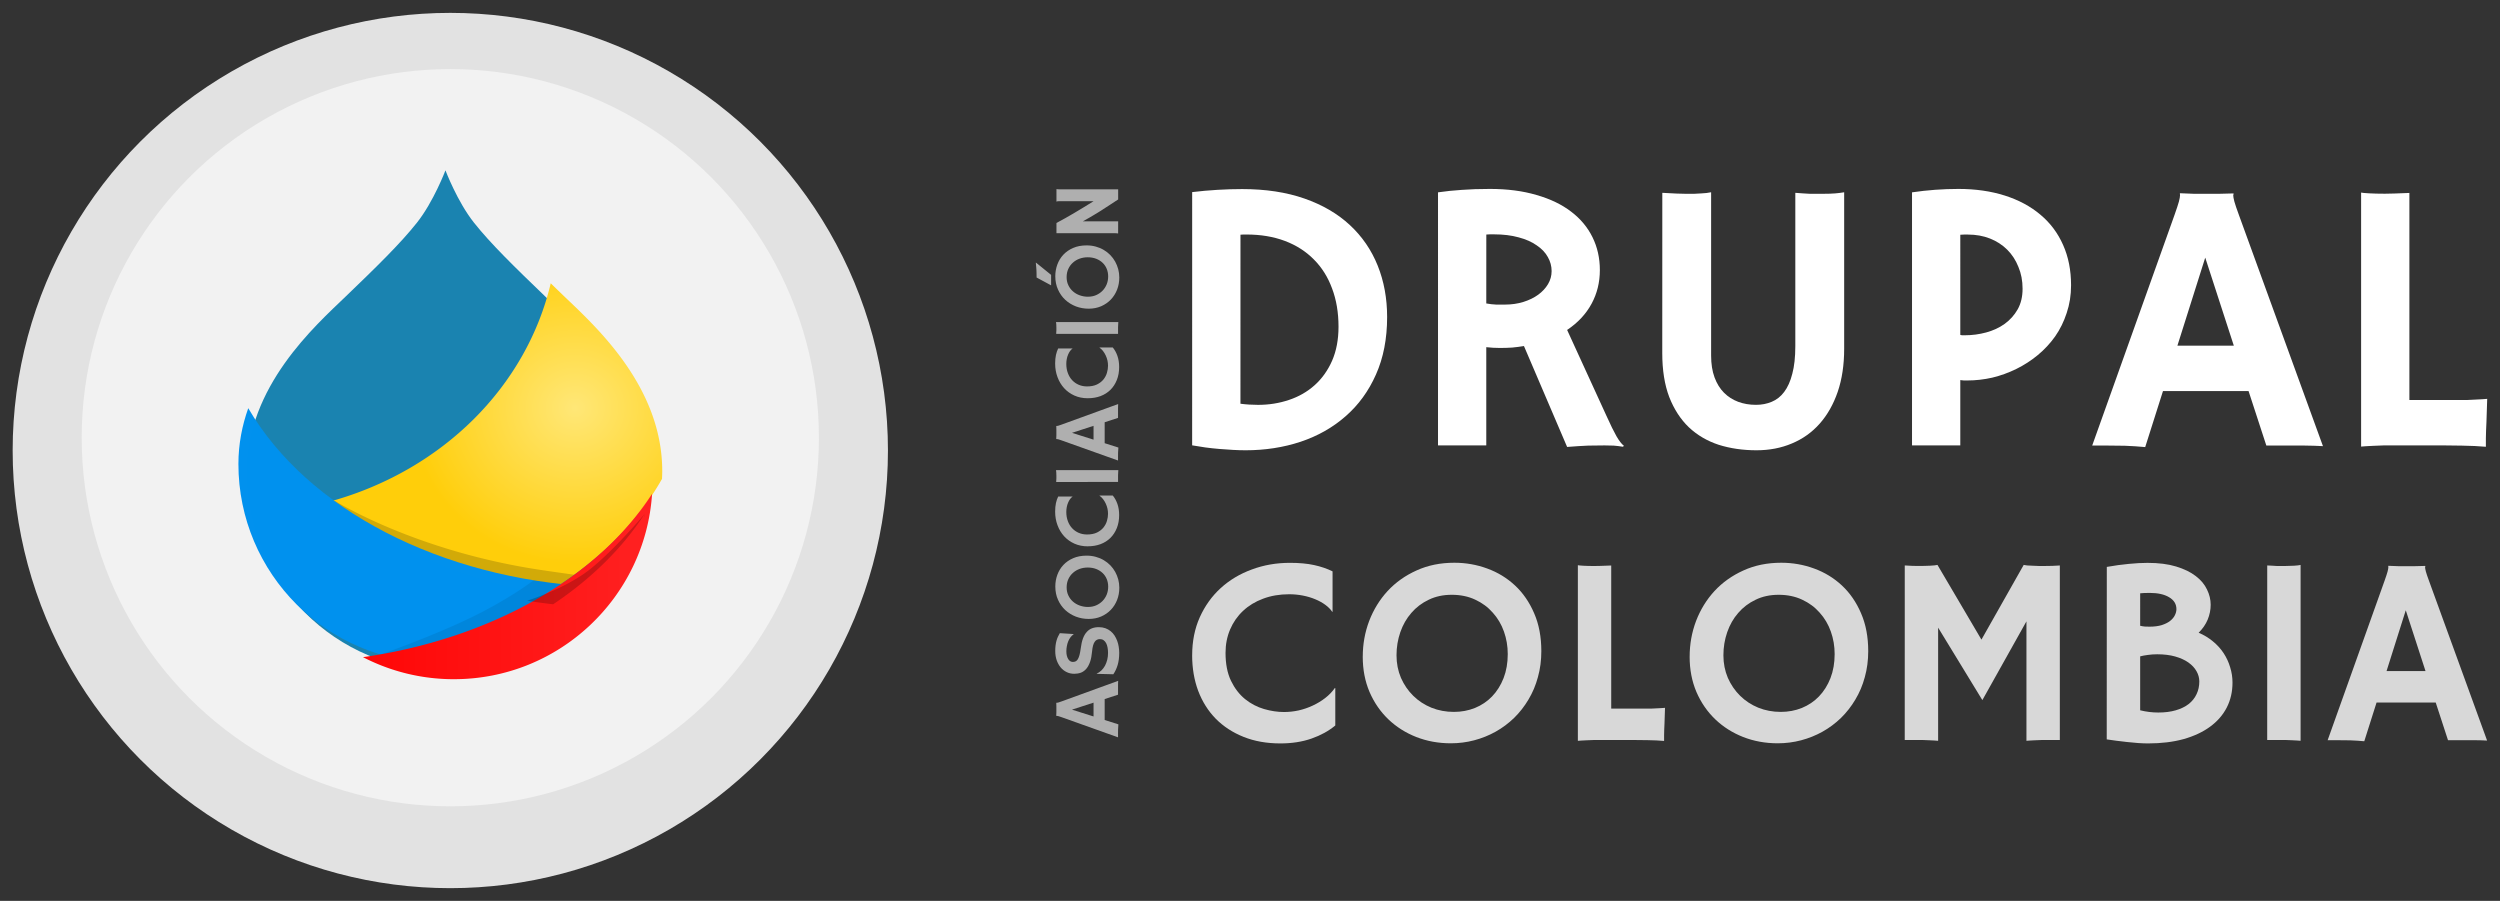 <?xml version="1.0" encoding="UTF-8"?>
<!-- Created with Inkscape (http://www.inkscape.org/) -->
<svg width="390.51" height="140.72" version="1.1" viewBox="0 0 103.32 37.231" xmlns="http://www.w3.org/2000/svg" xmlns:cc="http://creativecommons.org/ns#" xmlns:dc="http://purl.org/dc/elements/1.1/" xmlns:rdf="http://www.w3.org/1999/02/22-rdf-syntax-ns#" xmlns:xlink="http://www.w3.org/1999/xlink">
 <rect x="0" y="0" width="103.32" height="37.231" fill="#333333" stroke="none"/>
 <defs>
  <radialGradient id="radialGradient999-6-7-1-9" cx="-178.94" cy="239.76" r="10.502" gradientTransform="matrix(.649 0 0 .612 -63.126 262.1)" gradientUnits="userSpaceOnUse">
   <stop stop-color="#ffe777" offset="0"/>
   <stop stop-color="#ffce0a" offset="1"/>
  </radialGradient>
  <radialGradient id="radialGradient942-0-1-4-6" cx="-184.8" cy="236.58" r="11.307" gradientTransform="matrix(.649 0 0 .465 -63.126 298.81)" gradientUnits="userSpaceOnUse">
   <stop stop-color="#75c8ff" offset="0"/>
   <stop stop-color="#0091ee" stop-opacity=".996" offset="1"/>
  </radialGradient>
  <linearGradient id="linearGradient3786" x1="-729.9" x2="-660.26" y1="943.22" y2="943.22" gradientTransform="matrix(.172 0 0 .172 -62.783 254.35)" gradientUnits="userSpaceOnUse">
   <stop stop-color="#ff0606" offset="0"/>
   <stop stop-color="#ff2121" offset="1"/>
  </linearGradient>
 </defs>
 <g transform="translate(3.28 -13.801)">
  <g transform="translate(586.22 -700.7)">
   <circle cx="-570.89" cy="733.12" r="18.087" fill="#e2e2e2"/>
   <circle cx="-570.89" cy="732.59" r="15.234" fill="#f2f2f2"/>
   <g transform="translate(-386.47 322.53)">
    <path d="m-184.62 399.01s-0.488 1.291-1.175 2.159c-0.688 0.868-1.671 1.827-2.943 3.05-1.272 1.223-4.094 3.72-4.094 7.264 1.5e-4 4.535 3.677 8.212 8.212 8.212h5.3e-4c4.535-1.6e-4 8.212-3.677 8.212-8.212 0-3.544-2.821-6.041-4.094-7.264-1.272-1.223-2.255-2.182-2.943-3.05-0.688-0.868-1.176-2.159-1.176-2.159z" fill="#1a83b0"/>
    <path d="m-180.27 403.68a13.261 12.078 0 0 1-9.015 8.988 16.815 12.078 0 0 0 8.754 3.871 16.815 12.078 0 0 0 4.861-4.778c4e-3 -0.107 9e-3 -0.213 9e-3 -0.32 0-3.544-2.822-6.041-4.094-7.264-0.181-0.174-0.344-0.332-0.513-0.497z" fill="url(#radialGradient999-6-7-1-9)"/>
    <path d="m-189.19 412.67-7e-3 0.067a16.815 12.078 0 0 0 8.667 3.806 16.815 12.078 0 0 0 1.241-0.818c-0.429-0.06-0.86-0.12-1.363-0.195-5.244-0.78-8.537-2.86-8.537-2.86z" fill-opacity=".176"/>
    <path d="m-192.77 408.84c-0.252 0.71-0.407 1.479-0.407 2.305 1.5e-4 4.535 3.677 8.212 8.212 8.212h6.9e-4c2.619-1e-4 4.95-1.228 6.454-3.138-6.307-0.338-11.817-3.189-14.26-7.379z" fill="url(#radialGradient942-0-1-4-6)"/>
    <path d="m-180.97 415.95c-0.044 0.034-1.059 0.807-2.649 1.57-1.562 0.75-3.519 1.443-3.672 1.497 0.03 9e-3 0.06 0.017 0.09 0.025l3.846 0.151c0.216-0.043 0.429-0.094 0.639-0.153l3.894-2.845c-0.729-0.049-1.446-0.131-2.149-0.245z" fill-opacity=".077"/>
    <path d="m-176.08 412.38a16.815 12.078 0 0 1-11.949 6.75c1.126 0.581 2.403 0.911 3.757 0.911h5.3e-4c4.35-1.5e-4 7.908-3.383 8.191-7.661z" fill="url(#linearGradient3786)"/>
    <path transform="matrix(.265 0 0 .265 20.073 -127.49)" d="m-741.38 2040.4c-9e-3 0.142-0.028 0.282-0.039 0.424 0.013-0.019 0.028-0.037 0.041-0.057zs-4.719 5.632-8.57 8.662c-3.851 3.03-9.746 4.85-9.746 4.85 1.341 0.218 2.697 0.403 4.064 0.559a63.554 45.65 0 0 0 14.252-14.07z" fill-opacity=".204"/>
   </g>
   <g>
    <g fill="#d8d8d8" stroke-width=".519" aria-label="COLOMBIA">
     <path d="m-540.23 741.58q0-0.865 0.314-1.568 0.319-0.708 0.865-1.206t1.282-0.768q0.735-0.276 1.579-0.276 0.579 0 1 0.092t0.762 0.26v1.665l-0.011 0.011q-0.103-0.157-0.287-0.292t-0.422-0.233q-0.233-0.097-0.508-0.151t-0.568-0.054q-0.589 0-1.076 0.184-0.481 0.178-0.827 0.503-0.346 0.324-0.535 0.768-0.189 0.443-0.189 0.968 0 0.687 0.227 1.157 0.227 0.465 0.579 0.752 0.357 0.287 0.784 0.411 0.427 0.124 0.827 0.124 0.297 0 0.6-0.065 0.308-0.07 0.584-0.2 0.281-0.13 0.519-0.314t0.4-0.416l0.016 0.011v1.541q-0.411 0.341-0.984 0.541-0.573 0.2-1.287 0.2-0.844 0-1.519-0.27-0.676-0.27-1.152-0.752-0.47-0.481-0.725-1.152-0.249-0.67-0.249-1.471z"/>
     <path d="m-533.18 741.64q0-0.773 0.265-1.476 0.27-0.703 0.762-1.238 0.497-0.535 1.195-0.849 0.698-0.319 1.563-0.319 0.708 0 1.357 0.238 0.654 0.238 1.152 0.703 0.497 0.465 0.789 1.146 0.297 0.681 0.297 1.568 0 0.568-0.141 1.071-0.135 0.503-0.389 0.925-0.249 0.422-0.595 0.762-0.346 0.335-0.762 0.568-0.416 0.233-0.887 0.357-0.47 0.124-0.968 0.124-0.762 0-1.427-0.26-0.66-0.26-1.152-0.73t-0.779-1.13q-0.281-0.66-0.281-1.46zm1.395-0.059q0 0.503 0.184 0.935 0.189 0.427 0.508 0.741t0.752 0.492q0.433 0.173 0.925 0.173 0.465 0 0.871-0.162 0.411-0.168 0.708-0.476 0.303-0.314 0.476-0.757 0.173-0.443 0.173-0.995 0-0.487-0.157-0.93-0.157-0.443-0.46-0.779-0.297-0.341-0.73-0.541-0.427-0.2-0.968-0.2-0.53 0-0.952 0.205-0.422 0.2-0.719 0.546-0.297 0.341-0.454 0.795-0.157 0.454-0.157 0.952z"/>
     <path d="m-524.29 737.86q0.043 0.011 0.227 0.022 0.189 0.011 0.449 0.011 0.114 0 0.27-5e-3t0.433-0.016v5.915h1.444q0.081 0 0.195 0 0.114-5e-3 0.227-0.011 0.114-5e-3 0.211-0.011 0.097-5e-3 0.146-0.011l-0.022 0.66q-5e-3 0.124-0.011 0.249 0 0.124-5e-3 0.222 0 0.097 0 0.162 0 0.065 0 0.076-0.151-0.011-0.319-0.022-0.162-5e-3 -0.368-0.011-0.2 0-0.454-5e-3 -0.254 0-0.584 0h-0.892q-0.162 0-0.314 0-0.151 5e-3 -0.276 0.011-0.124 5e-3 -0.216 0.011-0.092 5e-3 -0.141 0.011z"/>
     <path d="m-519.67 741.64q0-0.773 0.265-1.476 0.27-0.703 0.762-1.238 0.497-0.535 1.195-0.849 0.698-0.319 1.563-0.319 0.708 0 1.357 0.238 0.654 0.238 1.152 0.703 0.497 0.465 0.789 1.146 0.297 0.681 0.297 1.568 0 0.568-0.141 1.071-0.135 0.503-0.389 0.925-0.249 0.422-0.595 0.762-0.346 0.335-0.762 0.568-0.416 0.233-0.887 0.357-0.47 0.124-0.968 0.124-0.762 0-1.427-0.26-0.66-0.26-1.152-0.73t-0.779-1.13q-0.281-0.66-0.281-1.46zm1.395-0.059q0 0.503 0.184 0.935 0.189 0.427 0.508 0.741 0.319 0.314 0.752 0.492 0.433 0.173 0.925 0.173 0.465 0 0.871-0.162 0.411-0.168 0.708-0.476 0.303-0.314 0.476-0.757 0.173-0.443 0.173-0.995 0-0.487-0.157-0.93-0.157-0.443-0.46-0.779-0.297-0.341-0.73-0.541-0.427-0.2-0.968-0.2-0.53 0-0.952 0.205-0.422 0.2-0.719 0.546-0.297 0.341-0.454 0.795-0.157 0.454-0.157 0.952z"/>
     <path d="m-510.78 737.87q0.173 0.011 0.297 0.016 0.13 5e-3 0.233 5e-3 0.308 0 0.519-0.011 0.216-0.011 0.303-0.032l1.817 3.087 1.746-3.087q0.043 0.011 0.141 0.022 0.103 5e-3 0.227 0.011 0.124 5e-3 0.26 0.011 0.135 0 0.249 0 0.189 0 0.314-5e-3 0.13-5e-3 0.303-0.016v7.213h-0.433q-0.162 0-0.314 0-0.151 5e-3 -0.276 0.011-0.124 5e-3 -0.216 0.011-0.092 5e-3 -0.141 0.011v-4.937l-1.822 3.255-1.828-2.995v4.677q-0.049-5e-3 -0.141-0.011-0.092-5e-3 -0.216-0.011-0.124-5e-3 -0.276-0.011-0.151 0-0.314 0h-0.433z"/>
     <path d="m-502.43 737.93q0.487-0.086 0.903-0.124 0.422-0.043 0.779-0.043 0.692 0 1.184 0.151 0.497 0.151 0.811 0.395 0.319 0.243 0.465 0.557 0.151 0.308 0.151 0.627 0 0.314-0.124 0.616-0.124 0.297-0.373 0.541 0.33 0.141 0.589 0.357 0.265 0.216 0.443 0.487t0.27 0.584q0.097 0.308 0.097 0.633 0 0.568-0.238 1.033-0.238 0.46-0.687 0.789-0.449 0.33-1.098 0.514-0.649 0.178-1.471 0.178-0.184 0-0.411-0.016-0.227-0.016-0.46-0.043-0.227-0.022-0.449-0.054-0.216-0.027-0.384-0.054zm1.379 2.433q0.092 0.022 0.189 0.032 0.103 5e-3 0.195 5e-3 0.297 0 0.508-0.065 0.216-0.07 0.346-0.173 0.135-0.108 0.195-0.233 0.065-0.13 0.065-0.254 0-0.314-0.303-0.492-0.297-0.178-0.8-0.178-0.243 0-0.395 0.016zm0 3.493q0.378 0.092 0.746 0.092 0.411 0 0.725-0.092 0.319-0.092 0.535-0.26 0.216-0.173 0.324-0.406 0.114-0.238 0.114-0.524 0-0.222-0.114-0.422-0.114-0.205-0.335-0.362-0.222-0.157-0.546-0.249-0.324-0.092-0.746-0.092-0.205 0-0.384 0.027-0.178 0.022-0.319 0.059z"/>
     <path d="m-495.8 737.87q0.135 5e-3 0.222 0.011 0.092 5e-3 0.168 0.011 0.081 0 0.162 0 0.086 0 0.2 0 0.178 0 0.357-0.011 0.184-0.011 0.27-0.032v7.267q-0.049-5e-3 -0.141-0.011-0.092-5e-3 -0.216-0.011-0.124-5e-3 -0.276-0.011-0.151 0-0.314 0h-0.433z"/>
     <path d="m-490.95 738.5q0.092-0.26 0.124-0.378 0.032-0.124 0.032-0.184 0-0.032-5e-3 -0.043l5e-3 -0.011q0.233 0.011 0.411 0.016 0.178 0 0.335 0 0.157 0 0.351 0 0.2-5e-3 0.427-0.011l5e-3 0.011q-0.011 0.032-0.011 0.043 0 0.054 0.032 0.178 0.032 0.119 0.13 0.384l2.401 6.602q-0.108-5e-3 -0.254-0.011-0.146 0-0.281-5e-3 -0.135 0-0.243 0-0.103 0-0.124 0h-0.714l-0.508-1.557h-2.444l-0.508 1.601q-0.292-0.027-0.584-0.038-0.287-5e-3 -0.503-5e-3h-0.427zm1.692 3.736-0.816-2.514-0.795 2.514z"/>
    </g>
    <g transform="rotate(-90)" fill="#afafaf" stroke-width=".184" aria-label="ASOCIACIÓN">
     <path d="m-744.14-545.63q0.033-0.092 0.044-0.134 0.011-0.044 0.011-0.065 0-0.011-2e-3 -0.015l2e-3 -4e-3q0.082 4e-3 0.146 6e-3 0.063 0 0.119 0 0.056 0 0.125 0 0.071-2e-3 0.151-4e-3l2e-3 4e-3q-4e-3 0.011-4e-3 0.015 0 0.019 0.011 0.063 0.011 0.042 0.046 0.136l0.851 2.34q-0.038-2e-3 -0.09-4e-3 -0.052 0-0.1-2e-3 -0.048 0-0.086 0-0.036 0-0.044 0h-0.253l-0.18-0.552h-0.866l-0.18 0.567q-0.103-0.01-0.207-0.013-0.102-2e-3 -0.178-2e-3h-0.151zm0.6 1.324-0.289-0.891-0.282 0.891z"/>
     <path d="m-742.35-544.17 8e-3 -6e-3q0.05 0.109 0.134 0.196 0.084 0.086 0.196 0.148 0.113 0.059 0.245 0.092 0.134 0.033 0.282 0.033 0.117 0 0.22-0.019 0.105-0.019 0.182-0.059 0.079-0.042 0.123-0.105 0.046-0.065 0.046-0.155 0-0.065-0.027-0.119-0.025-0.054-0.084-0.094-0.059-0.042-0.157-0.069-0.098-0.027-0.241-0.04-0.259-0.023-0.435-0.084-0.176-0.063-0.286-0.157-0.109-0.096-0.157-0.22-0.046-0.127-0.046-0.276 0-0.169 0.069-0.312 0.069-0.144 0.194-0.249 0.127-0.105 0.299-0.165 0.172-0.059 0.38-0.059 0.127 0 0.23 0.013 0.105 0.013 0.194 0.038 0.09 0.025 0.167 0.061 0.077 0.035 0.146 0.077l-0.036 0.564-0.013 4e-3q-0.046-0.069-0.119-0.125-0.073-0.056-0.165-0.094-0.092-0.038-0.199-0.058-0.105-0.021-0.22-0.021-0.104 0-0.184 0.021t-0.138 0.058q-0.056 0.035-0.086 0.084-0.029 0.048-0.029 0.103 0 0.067 0.025 0.119 0.025 0.05 0.088 0.09 0.065 0.038 0.174 0.069 0.111 0.029 0.282 0.052 0.234 0.029 0.399 0.09 0.165 0.061 0.268 0.155 0.105 0.092 0.153 0.217 0.048 0.125 0.048 0.282 0 0.151-0.044 0.274-0.044 0.121-0.121 0.215-0.075 0.094-0.178 0.161-0.104 0.067-0.222 0.111-0.117 0.044-0.245 0.063-0.127 0.021-0.251 0.021-0.286 0-0.504-0.065-0.219-0.067-0.381-0.178z"/>
     <path d="m-740.08-544.51q0-0.274 0.094-0.523 0.096-0.249 0.27-0.439 0.176-0.19 0.424-0.301 0.247-0.113 0.554-0.113 0.251 0 0.481 0.084 0.232 0.084 0.408 0.249 0.176 0.165 0.28 0.406 0.105 0.241 0.105 0.556 0 0.201-0.05 0.38-0.048 0.178-0.138 0.328-0.088 0.15-0.211 0.27-0.123 0.119-0.27 0.201-0.148 0.082-0.314 0.127-0.167 0.044-0.343 0.044-0.27 0-0.506-0.092-0.234-0.092-0.408-0.259-0.174-0.167-0.276-0.401-0.1-0.234-0.1-0.518zm0.495-0.021q0 0.178 0.065 0.332 0.067 0.151 0.18 0.263 0.113 0.111 0.266 0.174 0.153 0.061 0.328 0.061 0.165 0 0.309-0.058 0.146-0.059 0.251-0.169 0.107-0.111 0.169-0.268 0.061-0.157 0.061-0.353 0-0.173-0.056-0.33-0.056-0.157-0.163-0.276-0.105-0.121-0.259-0.192-0.151-0.071-0.343-0.071-0.188 0-0.337 0.073-0.149 0.071-0.255 0.194-0.105 0.121-0.161 0.282-0.056 0.161-0.056 0.337z"/>
     <path d="m-737.08-544.54q0-0.307 0.111-0.556 0.113-0.251 0.307-0.427 0.194-0.176 0.454-0.272 0.261-0.098 0.56-0.098 0.205 0 0.355 0.033 0.15 0.033 0.27 0.092v0.59l-4e-3 4e-3q-0.036-0.056-0.102-0.103-0.065-0.048-0.149-0.082-0.082-0.035-0.18-0.054-0.098-0.019-0.201-0.019-0.209 0-0.381 0.065-0.171 0.063-0.293 0.178-0.123 0.115-0.19 0.272-0.067 0.157-0.067 0.343 0 0.243 0.081 0.41 0.081 0.165 0.205 0.266 0.127 0.102 0.278 0.146 0.151 0.044 0.293 0.044 0.105 0 0.213-0.023 0.109-0.025 0.207-0.071 0.1-0.046 0.184-0.111 0.084-0.065 0.142-0.148l6e-3 4e-3v0.546q-0.146 0.121-0.349 0.192-0.203 0.071-0.456 0.071-0.299 0-0.539-0.096t-0.408-0.266q-0.167-0.171-0.257-0.408-0.088-0.238-0.088-0.521z"/>
     <path d="m-734.42-545.85q0.048 2e-3 0.079 4e-3 0.033 2e-3 0.059 4e-3 0.029 0 0.058 0 0.031 0 0.071 0 0.063 0 0.127-4e-3 0.065-4e-3 0.096-0.011v2.576q-0.017-2e-3 -0.05-4e-3 -0.033-2e-3 -0.077-4e-3t-0.098-4e-3q-0.054 0-0.111 0h-0.153z"/>
     <path d="m-732.7-545.63q0.033-0.092 0.044-0.134 0.011-0.044 0.011-0.065 0-0.011-2e-3 -0.015l2e-3 -4e-3q0.082 4e-3 0.146 6e-3 0.063 0 0.119 0 0.056 0 0.125 0 0.071-2e-3 0.151-4e-3l2e-3 4e-3q-4e-3 0.011-4e-3 0.015 0 0.019 0.011 0.063 0.011 0.042 0.046 0.136l0.851 2.34q-0.038-2e-3 -0.09-4e-3 -0.052 0-0.1-2e-3 -0.048 0-0.086 0-0.036 0-0.044 0h-0.253l-0.18-0.552h-0.866l-0.18 0.567q-0.104-0.01-0.207-0.013-0.102-2e-3 -0.178-2e-3h-0.151zm0.6 1.324-0.289-0.891-0.282 0.891z"/>
     <path d="m-730.96-544.54q0-0.307 0.111-0.556 0.113-0.251 0.307-0.427 0.194-0.176 0.454-0.272 0.261-0.098 0.56-0.098 0.205 0 0.355 0.033t0.27 0.092v0.59l-4e-3 4e-3q-0.036-0.056-0.102-0.103-0.065-0.048-0.15-0.082-0.082-0.035-0.18-0.054-0.098-0.019-0.201-0.019-0.209 0-0.381 0.065-0.171 0.063-0.293 0.178-0.123 0.115-0.19 0.272-0.067 0.157-0.067 0.343 0 0.243 0.081 0.41 0.081 0.165 0.205 0.266 0.127 0.102 0.278 0.146 0.151 0.044 0.293 0.044 0.105 0 0.213-0.023 0.109-0.025 0.207-0.071 0.1-0.046 0.184-0.111 0.084-0.065 0.142-0.148l6e-3 4e-3v0.546q-0.146 0.121-0.349 0.192-0.203 0.071-0.456 0.071-0.299 0-0.539-0.096t-0.408-0.266q-0.167-0.171-0.257-0.408-0.088-0.238-0.088-0.521z"/>
     <path d="m-728.3-545.85q0.048 2e-3 0.079 4e-3 0.033 2e-3 0.059 4e-3 0.029 0 0.058 0 0.031 0 0.071 0 0.063 0 0.127-4e-3 0.065-4e-3 0.096-0.011v2.576q-0.017-2e-3 -0.05-4e-3t-0.077-4e-3 -0.098-4e-3q-0.054 0-0.111 0h-0.153z"/>
     <path d="m-725.97-546.66q0.107 0 0.188-2e-3 0.081-2e-3 0.149-6e-3 0.069-6e-3 0.134-0.011 0.065-6e-3 0.142-0.013l-2e-3 0.013-0.502 0.619h-0.433zm-1.288 2.149q0-0.274 0.094-0.523 0.096-0.249 0.27-0.439 0.176-0.19 0.424-0.301 0.247-0.113 0.554-0.113 0.251 0 0.481 0.084 0.232 0.084 0.408 0.249 0.176 0.165 0.28 0.406 0.105 0.241 0.105 0.556 0 0.201-0.05 0.38-0.048 0.178-0.138 0.328-0.088 0.15-0.211 0.27-0.123 0.119-0.27 0.201-0.148 0.082-0.314 0.127-0.167 0.044-0.343 0.044-0.27 0-0.506-0.092-0.234-0.092-0.408-0.259-0.174-0.167-0.276-0.401-0.1-0.234-0.1-0.518zm0.495-0.021q0 0.178 0.065 0.332 0.067 0.151 0.18 0.263 0.113 0.111 0.266 0.174 0.153 0.061 0.328 0.061 0.165 0 0.309-0.058 0.146-0.059 0.251-0.169 0.107-0.111 0.169-0.268 0.061-0.157 0.061-0.353 0-0.173-0.056-0.33-0.056-0.157-0.163-0.276-0.105-0.121-0.259-0.192-0.151-0.071-0.343-0.071-0.188 0-0.337 0.073-0.149 0.071-0.255 0.194-0.105 0.121-0.161 0.282-0.056 0.161-0.056 0.337z"/>
     <path d="m-724.15-543.29q6e-3 -0.033 8e-3 -0.063 4e-3 -0.033 4e-3 -0.079v-2.407h0.422q0.1 0.188 0.201 0.368 0.102 0.18 0.211 0.366 0.109 0.184 0.23 0.383 0.121 0.197 0.259 0.42v-1.407q0-0.105-0.019-0.13h0.518q-4e-3 0.031-8e-3 0.073-2e-3 0.04-2e-3 0.096v2.381h-0.418q-0.105-0.163-0.192-0.293-0.084-0.132-0.159-0.245-0.073-0.113-0.14-0.217-0.065-0.105-0.13-0.213-0.065-0.107-0.134-0.226-0.069-0.121-0.149-0.266v1.46z"/>
    </g>
    <g fill="#fff" stroke-width=".751" aria-label="DRUPAL">
     <path d="m-540.23 722.44q0.524-0.063 1.048-0.094 0.524-0.031 1.017-0.031 1.455 0 2.574 0.391 1.119 0.391 1.877 1.095 0.759 0.704 1.15 1.674 0.391 0.97 0.391 2.128 0 1.345-0.462 2.378-0.454 1.025-1.252 1.721-0.79 0.696-1.862 1.056-1.064 0.352-2.276 0.352-0.243 0-0.524-0.016-0.274-0.016-0.563-0.039-0.289-0.024-0.579-0.063-0.282-0.039-0.54-0.086zm1.995 8.746q0.352 0.047 0.728 0.047 0.673 0 1.275-0.203 0.61-0.203 1.064-0.61 0.454-0.407 0.72-1.009 0.266-0.61 0.266-1.408 0-0.876-0.266-1.58-0.258-0.704-0.751-1.197-0.493-0.501-1.197-0.767t-1.588-0.266q-0.063 0-0.125 0-0.063 0-0.125 8e-3z"/>
     <path d="m-530.07 722.45q0.485-0.07 0.986-0.102 0.508-0.039 1.158-0.039 1.08 0 1.924 0.25 0.853 0.243 1.432 0.688 0.579 0.438 0.884 1.056 0.305 0.618 0.305 1.361 0 0.759-0.344 1.393-0.344 0.634-1.009 1.08l1.627 3.552q0.25 0.555 0.415 0.845 0.164 0.282 0.305 0.391l-0.039 0.039q-0.196-0.031-0.383-0.047-0.188-8e-3 -0.376-8e-3 -0.297 0-0.681 8e-3 -0.376 0.016-0.868 0.055l-1.784-4.17q-0.235 0.039-0.485 0.063-0.243 0.016-0.508 0.016-0.133 0-0.282-8e-3 -0.141-8e-3 -0.282-0.024v4.06h-1.995zm1.995 4.592q0.211 0.039 0.407 0.047 0.196 0 0.368 0 0.407 0 0.759-0.11t0.61-0.297q0.258-0.188 0.407-0.438 0.149-0.25 0.149-0.54 0-0.305-0.156-0.579-0.156-0.282-0.462-0.485-0.297-0.211-0.743-0.329-0.446-0.125-1.025-0.125-0.086 0-0.164 0-0.078 0-0.149 8e-3z"/>
     <path d="m-520.8 722.47q0.399 0.024 0.602 0.031 0.203 8e-3 0.313 8e-3 0.258 0 0.422 0 0.172-8e-3 0.289-0.016 0.117-8e-3 0.203-0.016 0.094-0.016 0.188-0.031v6.751q0 0.516 0.141 0.9 0.141 0.383 0.391 0.634 0.25 0.25 0.587 0.376 0.336 0.125 0.735 0.125 0.352 0 0.649-0.125 0.305-0.125 0.516-0.407 0.219-0.289 0.336-0.751 0.125-0.462 0.125-1.142v-6.337q0.188 0.016 0.329 0.024 0.149 8e-3 0.274 0.016 0.133 0 0.258 0 0.133 0 0.297 0 0.297 0 0.485-0.016 0.196-0.016 0.376-0.047v6.47q0 0.994-0.266 1.776-0.266 0.774-0.743 1.314t-1.15 0.821q-0.665 0.282-1.463 0.282-0.845 0-1.565-0.227-0.712-0.235-1.228-0.72-0.516-0.493-0.814-1.252-0.289-0.759-0.289-1.815z"/>
     <path d="m-510.48 722.45q0.962-0.141 1.917-0.141 1.056 0 1.917 0.274 0.861 0.274 1.471 0.79 0.61 0.508 0.939 1.252 0.329 0.735 0.329 1.666 0 0.61-0.18 1.142-0.172 0.532-0.477 0.97-0.305 0.43-0.72 0.774-0.407 0.336-0.884 0.571-0.477 0.235-0.994 0.36-0.516 0.117-1.033 0.117-0.07 0-0.141 0-0.07-8e-3 -0.149-0.016v2.699h-1.995zm1.995 5.891q0.047 0.016 0.086 0.016 0.047 0 0.102 0 0.454 0 0.884-0.117 0.43-0.117 0.759-0.352 0.336-0.243 0.54-0.602 0.203-0.36 0.203-0.853 0-0.493-0.172-0.9-0.164-0.415-0.462-0.712t-0.712-0.462q-0.415-0.164-0.915-0.164-0.086 0-0.164 0-0.078 0-0.149 8e-3z"/>
     <path d="m-499.63 723.38q0.133-0.376 0.18-0.548 0.047-0.18 0.047-0.266 0-0.047-8e-3 -0.063l8e-3 -0.016q0.336 0.016 0.595 0.024 0.258 0 0.485 0 0.227 0 0.508 0 0.289-8e-3 0.618-0.016l8e-3 0.016q-0.016 0.047-0.016 0.063 0 0.078 0.047 0.258 0.047 0.172 0.188 0.555l3.473 9.552q-0.156-8e-3 -0.368-0.016-0.211 0-0.407-8e-3 -0.196 0-0.352 0-0.149 0-0.18 0h-1.033l-0.735-2.253h-3.536l-0.735 2.316q-0.422-0.039-0.845-0.055-0.415-8e-3 -0.728-8e-3h-0.618zm2.449 5.406-1.181-3.638-1.15 3.638z"/>
     <path d="m-491.92 722.46q0.063 0.016 0.329 0.031 0.274 0.016 0.649 0.016 0.164 0 0.391-8e-3t0.626-0.024v8.558h2.089q0.117 0 0.282 0 0.164-8e-3 0.329-0.016 0.164-8e-3 0.305-0.016 0.141-8e-3 0.211-0.016l-0.031 0.954q-8e-3 0.18-0.016 0.36 0 0.18-8e-3 0.321 0 0.141 0 0.235 0 0.094 0 0.11-0.219-0.016-0.462-0.031-0.235-8e-3 -0.532-0.016-0.289 0-0.657-8e-3 -0.368 0-0.845 0h-1.291q-0.235 0-0.454 0-0.219 8e-3 -0.399 0.016-0.18 8e-3 -0.313 0.016-0.133 8e-3 -0.203 0.016z"/>
    </g>
   </g>
  </g>
 </g>
</svg>
